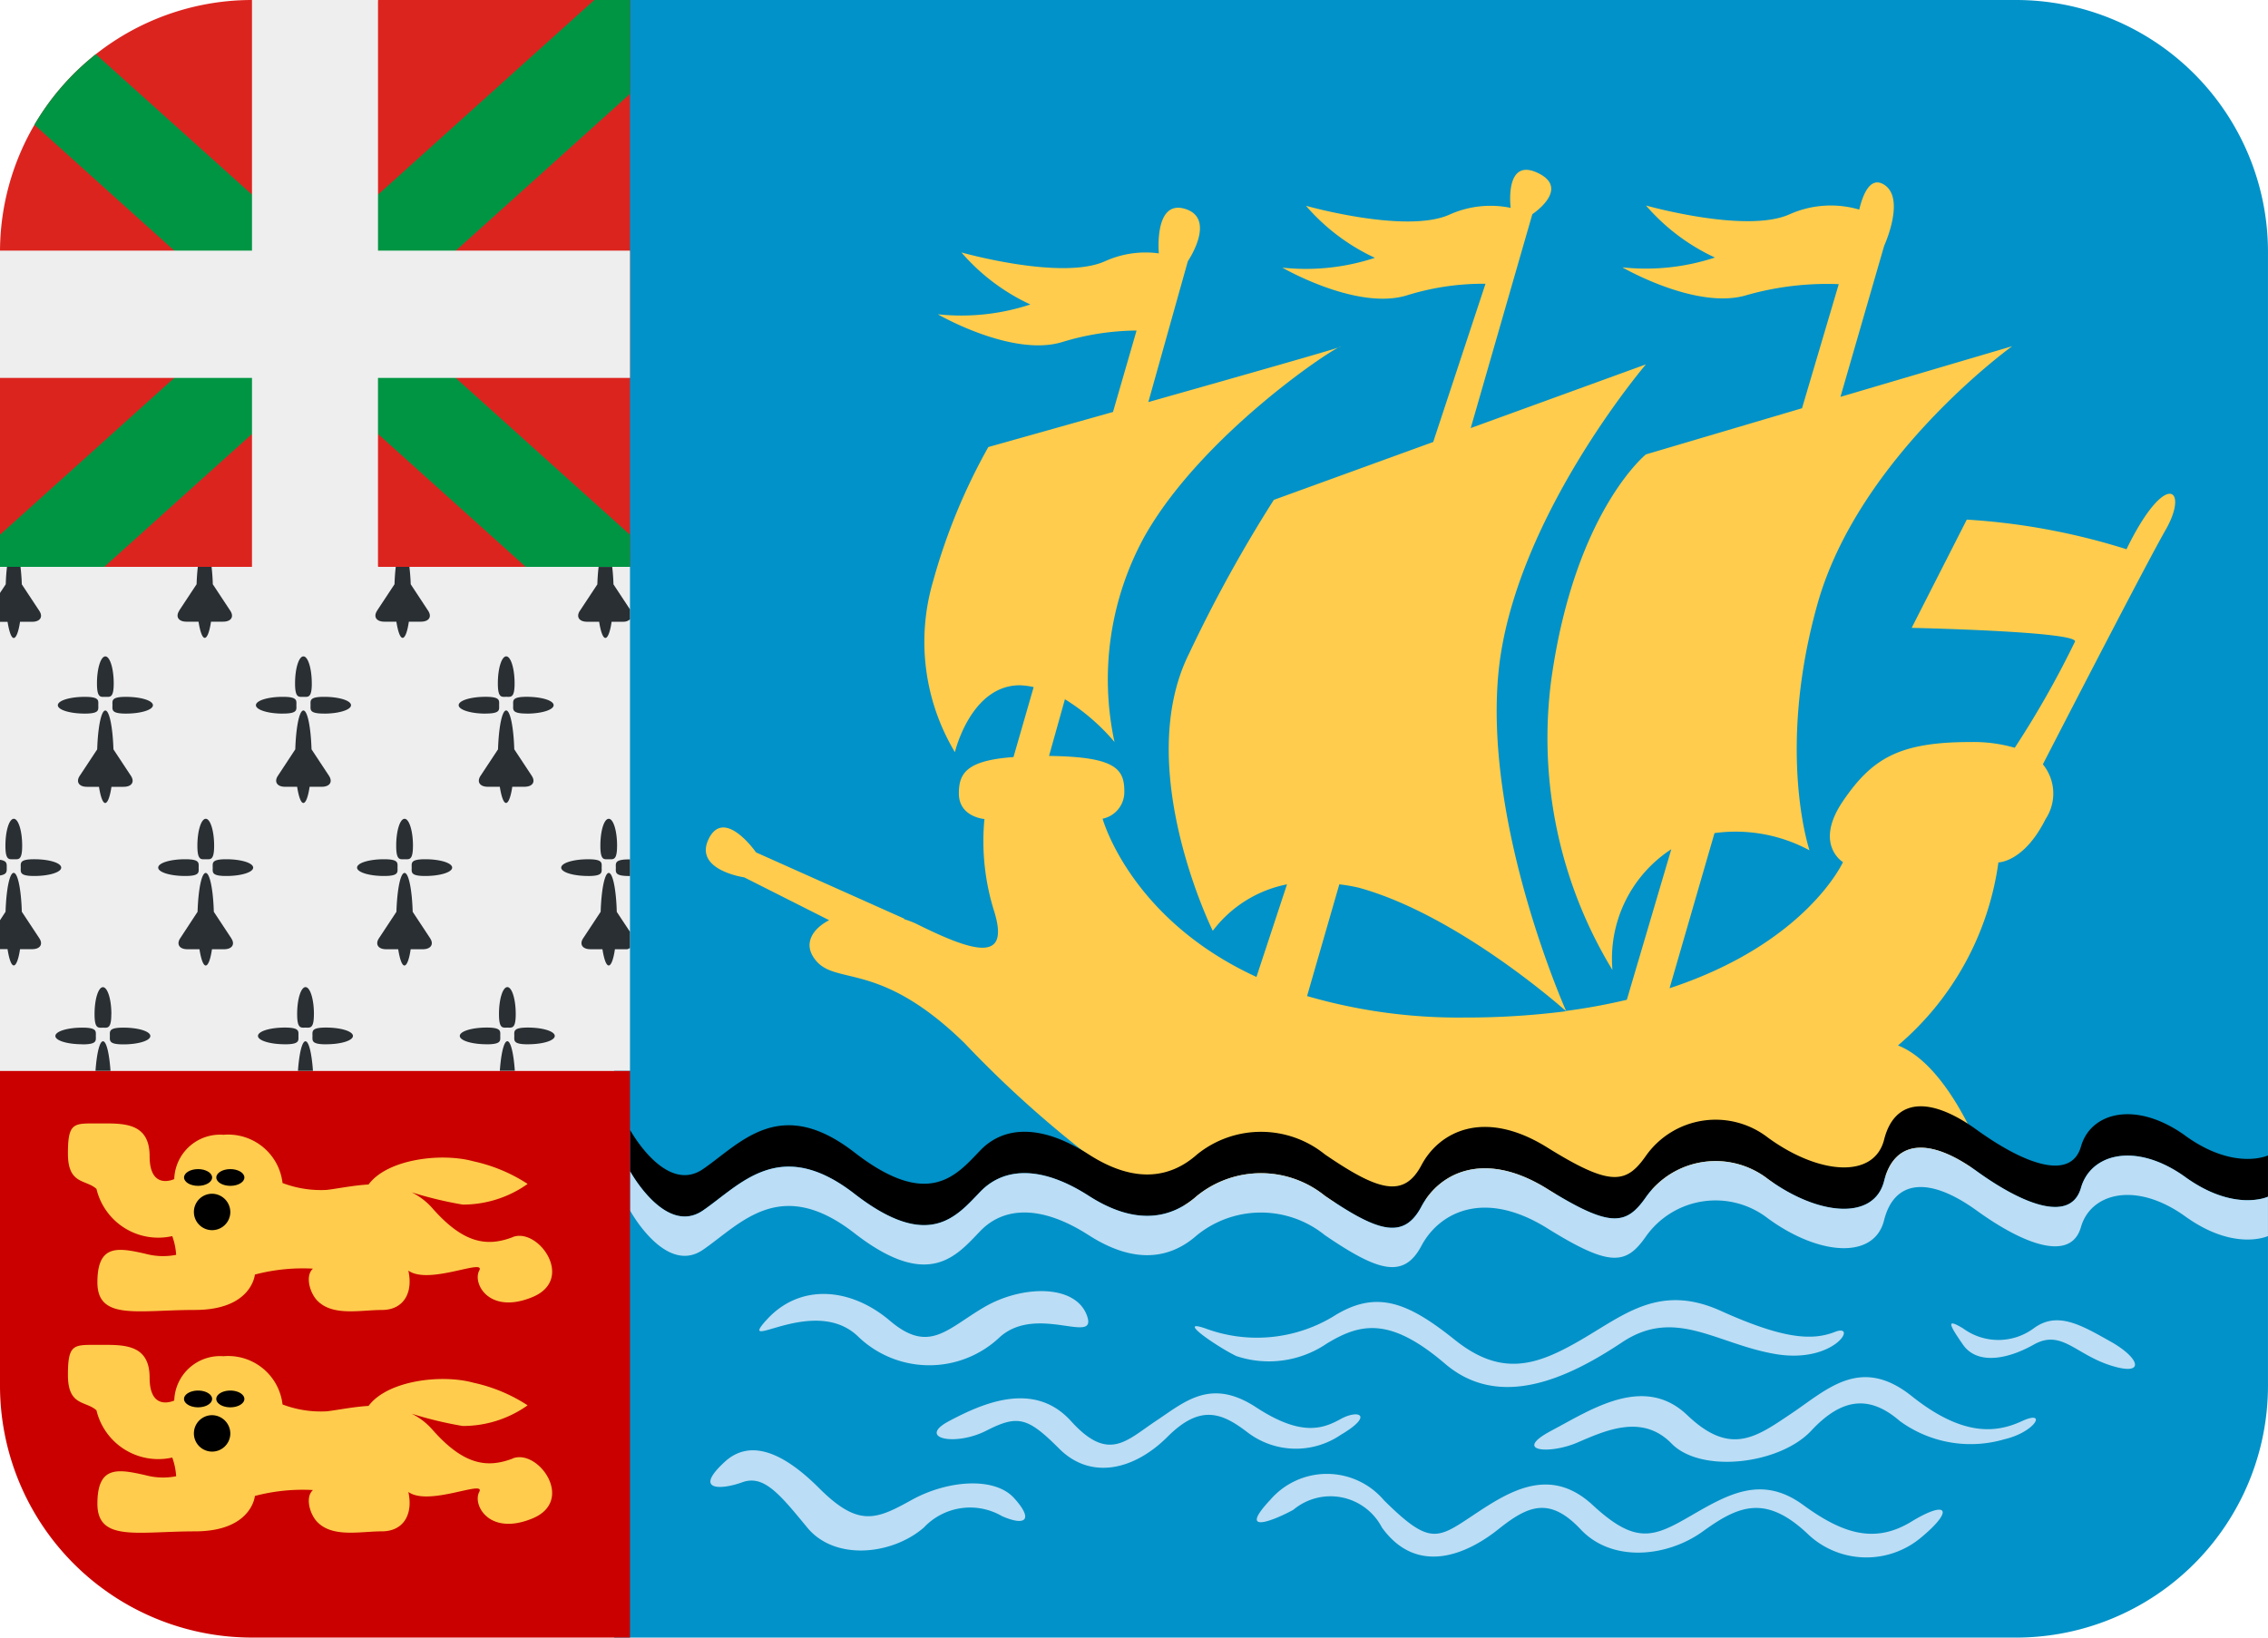 <svg id="SPM" xmlns="http://www.w3.org/2000/svg" width="94" height="67.889" viewBox="0 0 94 67.889">
  <path id="Path_41351" data-name="Path 41351" d="M335.43,142.222h-58.1v67.889h58.1a10.445,10.445,0,0,0,10.444-10.444v-47A10.445,10.445,0,0,0,335.43,142.222Z" transform="translate(-251.875 -142.222)" fill="#0092c8"/>
  <path id="Path_41352" data-name="Path 41352" d="M377.514,234.783a27.542,27.542,0,0,0-6.609-1.225l-2.285,4.488s6.773.144,6.773.561a39.572,39.572,0,0,1-2.5,4.41,6.156,6.156,0,0,0-1.82-.238c-2.937,0-4.079.653-5.3,2.449s0,2.53,0,2.53-1.514,3.361-7.186,5.227l1.862-6.431a6.451,6.451,0,0,1,3.938.715s-1.387-4.079.326-10.2,8.074-10.7,8.074-10.7l-7.118,2.1,1.812-6.264s.9-1.958,0-2.53c-.585-.371-.888.423-1.034,1.031a4.189,4.189,0,0,0-2.883.193c-1.8.815-5.956-.363-5.956-.363a8.5,8.5,0,0,0,2.857,2.157,9.125,9.125,0,0,1-3.836.407s3.1,1.8,5.18,1.144a12.208,12.208,0,0,1,3.789-.447l-1.522,5.144-6.47,1.914s-2.938,2.366-3.917,9.3a18.512,18.512,0,0,0,2.53,12.076,5.416,5.416,0,0,1,2.439-5.008l-1.843,6.241a24.862,24.862,0,0,1-2.517.462c-.021-.05-3.381-7.59-2.812-13.935.572-6.366,6.12-12.868,6.12-12.868l-7.261,2.64,2.554-8.867s1.606-1.06.219-1.713S352,220.634,352,220.634a4.134,4.134,0,0,0-2.528.277c-1.8.815-5.956-.363-5.956-.363a8.5,8.5,0,0,0,2.857,2.157,9.125,9.125,0,0,1-3.836.407s3.1,1.8,5.18,1.144a10.637,10.637,0,0,1,3.24-.475l-2.167,6.559-6.606,2.4a57.95,57.95,0,0,0-3.509,6.366c-2.366,4.731.979,11.5.979,11.5a5.079,5.079,0,0,1,3.076-1.927l-1.266,3.838c-5.241-2.407-6.376-6.559-6.376-6.559a1.129,1.129,0,0,0,.9-1.141c0-.943-.4-1.426-3.12-1.462l.658-2.35a8.631,8.631,0,0,1,2.055,1.773A12.322,12.322,0,0,1,336.8,234.3c2.366-4.243,7.914-7.914,8.16-7.914.131,0-4.055,1.191-7.977,2.3l1.637-5.838s1.2-1.763-.107-2.17-1.094,1.843-1.094,1.843a4.078,4.078,0,0,0-2.227.324c-1.8.815-5.956-.363-5.956-.363a8.5,8.5,0,0,0,2.857,2.157,9.125,9.125,0,0,1-3.836.407s3.1,1.8,5.18,1.144a10.776,10.776,0,0,1,3.058-.47l-.977,3.376-5.167,1.454a24.83,24.83,0,0,0-2.285,5.549,8.9,8.9,0,0,0,.9,7.1s.653-2.773,2.692-2.773a3.012,3.012,0,0,1,.572.076l-.836,2.9c-1.953.141-2.264.676-2.264,1.509,0,.979,1.06,1.06,1.06,1.06a9.688,9.688,0,0,0,.407,3.836c.653,2.12-.815,1.713-3.264.491a4.737,4.737,0,0,0-.48-.18l.016-.016-6.144-2.747s-1.306-1.877-1.958-.572,1.467,1.606,1.467,1.606l3.52,1.776c-.687.358-1.029.932-.663,1.514.815,1.306,2.611,0,6.282,3.59a45.494,45.494,0,0,0,7.9,6.63c.708.452,34.66-1.031,34.42-1.642-.593-1.5-1.877-4.206-3.64-4.9a12.126,12.126,0,0,0,4.162-7.588s1.06,0,1.958-1.8a1.913,1.913,0,0,0-.115-2.266c1.248-2.423,4.316-8.369,5.092-9.726.982-1.715,0-2.53-1.629.815ZM350.1,254.2a22.517,22.517,0,0,1-6.538-.89l1.337-4.632a7.4,7.4,0,0,1,.8.138c4.149,1.138,8.577,5.1,8.6,5.123A32.487,32.487,0,0,1,350.1,254.2Z" transform="translate(-289.389 -212.017)" fill="#ffcc4d"/>
  <path id="Path_41353" data-name="Path 41353" d="M348.908,643.056c-2.039-1.467-3.917-.979-4.324.444s-2.285.781-4.324-.689-3.426-1.225-3.836.407-2.692,1.467-4.815-.081a3.536,3.536,0,0,0-5.06.757c-.815,1.165-1.467,1.282-4.089-.35s-4.478-.653-5.212.734-1.8,1.06-4-.444a4.212,4.212,0,0,0-5.3,0c-1.06.943-2.53,1.259-4.488,0s-3.509-1.188-4.488-.177-2.12,2.5-5.222.094-4.731-.371-6.282.692-3.021-1.629-3.021-1.629v1.713s1.467,2.692,3.018,1.632,3.183-3.1,6.282-.692,4.243.917,5.222-.094,2.53-1.081,4.488.178,3.426.943,4.488,0a4.212,4.212,0,0,1,5.3,0c2.2,1.5,3.264,1.83,4,.444s2.59-2.366,5.212-.734,3.274,1.514,4.089.35a3.535,3.535,0,0,1,5.06-.757c2.12,1.551,4.408,1.713,4.815.081s1.8-1.877,3.836-.407,3.917,2.112,4.324.689,2.285-1.911,4.324-.444,3.428.815,3.428.815v-1.713s-1.387.653-3.426-.817Z" transform="translate(-258.334 -595.975)"/>
  <path id="Path_41354" data-name="Path 41354" d="M348.908,661.744c-2.039-1.467-3.917-.979-4.324.444s-2.285.781-4.324-.689-3.426-1.225-3.836.407-2.692,1.467-4.815-.081a3.536,3.536,0,0,0-5.06.757c-.815,1.164-1.467,1.282-4.089-.35s-4.478-.653-5.212.734-1.8,1.06-4-.444a4.212,4.212,0,0,0-5.3,0c-1.06.943-2.53,1.259-4.488,0s-3.509-1.188-4.488-.177-2.12,2.5-5.222.094-4.731-.371-6.282.692-3.021-1.632-3.021-1.632v1.632s1.467,2.692,3.018,1.632,3.183-3.1,6.282-.692,4.243.917,5.222-.094,2.53-1.081,4.488.177,3.426.943,4.488,0a4.212,4.212,0,0,1,5.3,0c2.2,1.5,3.264,1.83,4,.444s2.59-2.366,5.212-.734,3.274,1.514,4.089.35a3.535,3.535,0,0,1,5.06-.757c2.12,1.551,4.408,1.713,4.815.081s1.8-1.877,3.836-.407,3.917,2.112,4.324.689,2.285-1.911,4.324-.444,3.428.815,3.428.815v-1.632s-1.387.653-3.426-.815ZM290.075,667.7c1.384-1.569,3.509-1.387,5.141,0s2.366.337,3.917-.567,3.752-.958,4.243.334-2.039-.467-3.59.9a4.246,4.246,0,0,1-5.875,0c-1.812-1.776-5.06.715-3.836-.671Zm18.2.313a6.129,6.129,0,0,0,5.3-.478c1.794-1.144,3.1-.608,5.06.961s3.426,1.042,5.222,0,3.264-2.347,5.794-1.206,3.755,1.258,4.731.875,0,1.329-2.449.919-4.162-1.958-6.366-.491-5.06,2.841-7.342.89-3.509-1.682-4.9-.836a4.263,4.263,0,0,1-3.755.517c-.815-.4-2.5-1.559-1.3-1.152Zm31.414,0a2.468,2.468,0,0,0,2.938,0c.979-.721,1.958-.136,3.183.551s1.467,1.457,0,.99-2.039-1.507-3.183-.864-2.366.825-2.937,0S338.978,667.585,339.686,668.013Zm-42.023,3.849c1.342-.71,3.509-1.713,5.058,0s2.285.815,3.509,0,2.285-1.8,4.162-.572,2.773.888,3.509.483,1.386-.157,0,.658a3.3,3.3,0,0,1-3.836-.081c-1.06-.815-1.958-1.225-3.345.162s-3.183,1.8-4.488.494-1.713-1.415-3.018-.749-2.893.316-1.551-.394Zm24.97.394c1.642-.867,3.836-2.353,5.63-.64s2.857.909,4.324-.076,2.857-2.407,4.977-.715,3.509,1.528,4.569,1.037.572.449-.734.755a4.976,4.976,0,0,1-4.324-.755c-1.225-1.06-2.366-1.005-3.671.394s-4.569,1.791-5.794.535-2.773-.522-3.917-.034-2.7.366-1.06-.5Zm-34.271,1.3c.974-.9,2.285-.548,3.917,1.084s2.366,1.306,3.836.491,3.426-.979,4.243-.081.491,1.183-.491.755a2.631,2.631,0,0,0-3.246.47c-1.324,1.144-3.692,1.387-4.833,0s-1.8-2.2-2.692-1.877-2.039.36-.734-.841Zm22.6,1.59a3.1,3.1,0,0,1,4.731,0c1.877,1.859,2.2,1.614,3.671.634s3.183-2.1,4.977-.439,2.53,1.337,4.079.439,2.937-1.692,4.65-.439,3.018,1.58,4.488.684,1.791-.5.407.653a3.526,3.526,0,0,1-4.65-.081c-1.8-1.736-2.937-1.225-4.408-.162s-3.755,1.306-5.06-.081-2.2-.979-3.426,0-3.329,1.979-4.815-.081a2.4,2.4,0,0,0-3.671-.734c-.729.4-2.36,1.094-.974-.394Z" transform="translate(-258.334 -612.948)" fill="#bbddf5"/>
  <path id="Path_41355" data-name="Path 41355" d="M0,625.778v13.055a10.445,10.445,0,0,0,10.444,10.444H26.111v-23.5H0Z" transform="translate(0 -581.389)" fill="#ca0000"/>
  <path id="Path_41356" data-name="Path 41356" d="M49.106,654.289c-1.06.407-2.039.285-3.345-1.206a2.776,2.776,0,0,0-.851-.65,16.041,16.041,0,0,0,2.115.509,4.63,4.63,0,0,0,2.692-.857,6.7,6.7,0,0,0-2.243-.937c-1.334-.368-3.572-.094-4.35.961-.632.036-1.238.164-1.729.224a4.479,4.479,0,0,1-1.836-.285,2.268,2.268,0,0,0-2.449-2,1.9,1.9,0,0,0-2.039,1.836s-1.021.491-1.021-.948-1.144-1.358-2.141-1.358-1.245-.06-1.245,1.245.734,1.06,1.183,1.468a2.634,2.634,0,0,0,3.141,1.958,2.762,2.762,0,0,1,.162.776,2.8,2.8,0,0,1-1.264-.042c-1.157-.264-2-.407-2,1.183s1.674,1.144,4.039,1.144,2.488-1.467,2.488-1.467a7.755,7.755,0,0,1,2.407-.245c-.326.285-.141.977.162,1.306.634.684,1.8.407,2.692.407s1.306-.695,1.1-1.632c.856.611,3.222-.53,2.937,0s.407,1.836,2.2,1.1.248-2.9-.812-2.491Z" transform="translate(-27.849 -603.004)" fill="#ffcc4d"/>
  <path id="Path_41357" data-name="Path 41357" d="M89.062,682.105a.755.755,0,1,1-.755-.775A.765.765,0,0,1,89.062,682.105Z" transform="translate(-79.516 -631.842)"/>
  <path id="Path_41358" data-name="Path 41358" d="M84.251,670.555c0,.191-.261.347-.582.347s-.582-.154-.582-.347.261-.347.582-.347S84.251,670.365,84.251,670.555Z" transform="translate(-75.459 -621.741)"/>
  <path id="Path_41359" data-name="Path 41359" d="M98.815,670.555c0,.192-.261.347-.582.347s-.582-.156-.582-.347.261-.347.582-.347S98.815,670.364,98.815,670.555Z" transform="translate(-88.686 -621.741)"/>
  <path id="Path_41360" data-name="Path 41360" d="M49.106,754.271c-1.06.407-2.039.285-3.345-1.206a2.775,2.775,0,0,0-.851-.65,15.627,15.627,0,0,0,2.115.509,4.631,4.631,0,0,0,2.692-.856,6.7,6.7,0,0,0-2.243-.937c-1.334-.368-3.569-.091-4.35.961-.632.037-1.238.165-1.729.224a4.48,4.48,0,0,1-1.836-.284,2.268,2.268,0,0,0-2.449-2,1.9,1.9,0,0,0-2.039,1.836s-1.021.491-1.021-.948-1.144-1.358-2.141-1.358-1.245-.06-1.245,1.246.734,1.06,1.183,1.467a2.634,2.634,0,0,0,3.141,1.958,2.762,2.762,0,0,1,.162.775,2.8,2.8,0,0,1-1.264-.042c-1.157-.264-2-.407-2,1.183s1.674,1.144,4.039,1.144,2.488-1.468,2.488-1.468a7.754,7.754,0,0,1,2.407-.245c-.326.285-.141.977.162,1.305.634.684,1.8.407,2.692.407s1.306-.695,1.1-1.632c.856.611,3.222-.53,2.937,0s.407,1.836,2.2,1.1.248-2.9-.812-2.491Z" transform="translate(-27.849 -693.808)" fill="#ffcc4d"/>
  <path id="Path_41361" data-name="Path 41361" d="M85.005,772.015a.755.755,0,1,1-.755-.776A.765.765,0,0,1,85.005,772.015Zm-.755-1.449c0,.191-.261.347-.582.347s-.582-.157-.582-.347.261-.347.582-.347S84.251,770.376,84.251,770.566Zm1.337,0c0,.191-.261.347-.582.347s-.582-.157-.582-.347.261-.347.582-.347S85.587,770.376,85.587,770.566Z" transform="translate(-75.459 -712.571)"/>
  <path id="Path_41362" data-name="Path 41362" d="M0,398.222H26.111v20.889H0Z" transform="translate(0 -374.722)" fill="#eee"/>
  <path id="Path_41363" data-name="Path 41363" d="M5.428,406.888l-.726-1.1c-.029-.906-.165-1.611-.337-1.611s-.308.7-.337,1.611l-.726,1.1c-.162.248-.029.452.3.452h.5c.063.4.154.671.258.671s.2-.269.259-.671h.5C5.457,407.343,5.59,407.139,5.428,406.888Zm-.715-3.836c0,.619-.157.559-.347.559s-.347.06-.347-.559.157-1.118.347-1.118S4.713,402.436,4.713,403.053Zm.507,1.253c-.619,0-.559-.157-.559-.347s-.06-.347.559-.347,1.118.154,1.118.347-.5.347-1.118.347Zm-1.705,0c.619,0,.559-.157.559-.347s.06-.347-.559-.347-1.118.154-1.118.347.5.347,1.118.347Zm10.123,2.582-.726-1.1c-.029-.906-.165-1.611-.337-1.611s-.308.7-.337,1.611l-.723,1.1c-.162.248-.029.452.3.452h.5c.063.4.154.671.258.671s.2-.269.259-.671h.5c.334,0,.467-.2.305-.452Zm-.715-3.836c0,.619-.157.559-.347.559s-.347.06-.347-.559.157-1.118.347-1.118S12.922,402.436,12.922,403.053Zm.507,1.253c-.619,0-.559-.157-.559-.347s-.06-.347.559-.347,1.118.154,1.118.347S14.045,404.306,13.429,404.306Zm-1.705,0c.619,0,.559-.157.559-.347s.06-.347-.559-.347-1.118.154-1.118.347S11.108,404.306,11.724,404.306Zm10.316,2.582-.726-1.1c-.029-.906-.165-1.611-.337-1.611s-.308.7-.337,1.611l-.726,1.1c-.162.248-.029.452.3.452h.5c.063.4.154.671.258.671s.2-.269.259-.671h.5c.339,0,.473-.2.308-.452Zm-.713-3.836c0,.619-.157.559-.347.559s-.347.06-.347-.559.157-1.118.347-1.118S21.328,402.436,21.328,403.053Zm.5,1.253c-.619,0-.559-.157-.559-.347s-.06-.347.559-.347,1.118.154,1.118.347S22.45,404.306,21.831,404.306Zm-1.7,0c.619,0,.559-.157.559-.347s.06-.347-.559-.347-1.118.154-1.118.347S19.513,404.306,20.129,404.306Zm-4.5-4.261c-.162.248-.029.452.3.452h.5c.063.4.154.671.259.671s.2-.269.258-.671h.5c.332,0,.465-.2.3-.452l-.723-1.1c-.008-.266-.029-.5-.055-.723h-.564c-.026.219-.044.457-.052.723l-.726,1.1Zm-8.2,0c-.162.248-.029.452.3.452h.5c.063.4.154.671.258.671s.2-.269.259-.671h.5c.332,0,.465-.2.3-.452l-.726-1.1c-.005-.266-.026-.5-.05-.723H8.2c-.026.219-.044.457-.052.723l-.726,1.1ZM.919,409.784c0,.619-.157.559-.347.559s-.347.06-.347-.559.157-1.118.347-1.118S.919,409.168.919,409.784Zm.5,1.253c-.619,0-.559-.157-.559-.347s-.06-.347.559-.347,1.118.154,1.118.347-.5.347-1.118.347ZM.572,401.17c.1,0,.2-.269.258-.671h.5c.332,0,.465-.2.3-.452l-.726-1.1c-.008-.269-.029-.507-.055-.726H.29c-.026.219-.044.457-.052.723l-.238.36V400.5H.313c.065.4.154.671.258.671Zm0,13.575c.1,0,.2-.269.258-.674h.5c.332,0,.465-.2.3-.452l-.726-1.1c-.026-.909-.164-1.611-.337-1.611s-.308.7-.337,1.611l-.235.36v1.191H.313C.376,414.476.467,414.745.572,414.745ZM.279,410.69c0-.154.023-.279-.279-.324v.65C.3,410.969.279,410.844.279,410.69Zm9.309,2.932-.726-1.1c-.026-.909-.164-1.611-.337-1.611s-.308.7-.337,1.611l-.721,1.1c-.162.248-.029.452.3.452h.5c.063.4.154.674.259.674s.2-.269.259-.674h.5c.334,0,.467-.206.3-.452Zm-.713-3.838c0,.619-.157.559-.347.559s-.347.06-.347-.559.157-1.118.347-1.118S8.875,409.168,8.875,409.784Zm.5,1.253c-.619,0-.559-.157-.559-.347s-.06-.347.559-.347,1.118.154,1.118.347S10,411.037,9.379,411.037Zm-1.7,0c.619,0,.559-.157.559-.347s.06-.347-.559-.347-1.118.154-1.118.347S7.06,411.037,7.677,411.037Zm10.155,2.585-.726-1.1c-.026-.909-.164-1.611-.337-1.611s-.308.7-.337,1.611l-.726,1.1c-.162.248-.029.452.3.452h.5c.063.4.154.674.258.674s.2-.269.258-.674h.5c.337,0,.47-.206.308-.452Zm-.715-3.838c0,.619-.157.559-.347.559s-.347.06-.347-.559.157-1.118.347-1.118S17.116,409.168,17.116,409.784Zm.507,1.253c-.619,0-.559-.157-.559-.347s-.06-.347.559-.347,1.118.154,1.118.347S18.239,411.037,17.622,411.037Zm-1.705,0c.619,0,.559-.157.559-.347s.06-.347-.559-.347-1.118.154-1.118.347S15.3,411.037,15.917,411.037Zm9.658-1.253c0,.619-.157.559-.347.559s-.345.063-.345-.559.154-1.118.347-1.118S25.576,409.168,25.576,409.784Zm-1.543-9.739c-.162.248-.029.452.3.452h.5c.063.4.154.671.259.671s.2-.269.258-.671h.5a.388.388,0,0,0,.261-.1v-.413l-.684-1.037c-.008-.266-.026-.5-.052-.723h-.564c-.026.219-.044.457-.052.723l-.726,1.1Zm1.2,10.865c-.172,0-.308.7-.337,1.611l-.726,1.1c-.162.248-.029.452.3.452h.5c.063.4.154.674.259.674s.2-.269.258-.674h.5c.06,0,.076-.037.123-.047v-.676l-.546-.825c-.024-.909-.162-1.614-.332-1.614Zm.292-.219c0,.191-.06.347.559.347l.029,0v-.689l-.029,0c-.621,0-.559.157-.559.347Zm-1.146.347c.619,0,.559-.157.559-.347s.06-.347-.559-.347-1.118.154-1.118.347S23.761,411.037,24.377,411.037Zm-3.661,8.074h.621c-.05-.708-.167-1.225-.311-1.225s-.261.517-.311,1.225Zm.658-2.35c0,.621-.157.561-.347.561s-.347.06-.347-.561.157-1.118.347-1.118S21.375,416.142,21.375,416.761Zm.5,1.253c-.619,0-.559-.157-.559-.347s-.06-.347.559-.347,1.118.154,1.118.347S22.5,418.014,21.878,418.014Zm-1.7,0c.619,0,.559-.157.559-.347s.06-.347-.559-.347-1.118.154-1.118.347S19.56,418.014,20.176,418.014Zm-7.165-1.253c0,.621-.157.561-.347.561s-.347.06-.347-.561.157-1.118.347-1.118S13.011,416.142,13.011,416.761Zm.5,1.253c-.619,0-.559-.157-.559-.347s-.06-.347.559-.347,1.118.154,1.118.347S14.134,418.014,13.515,418.014Zm-1.7,0c.619,0,.559-.157.559-.347s.06-.347-.559-.347-1.118.154-1.118.347S11.2,418.014,11.813,418.014Zm.54,1.1h.621c-.05-.708-.167-1.225-.311-1.225s-.261.517-.311,1.225Zm-8.395,0H4.58c-.05-.708-.167-1.225-.311-1.225s-.261.517-.311,1.225Zm.658-2.35c0,.621-.157.561-.347.561s-.347.06-.347-.561.157-1.118.347-1.118S4.616,416.142,4.616,416.761Zm.5,1.253c-.619,0-.559-.157-.559-.347s-.06-.347.559-.347,1.118.154,1.118.347-.5.347-1.118.347Zm-1.7,0c.619,0,.559-.157.559-.347s.06-.347-.559-.347-1.118.154-1.118.347S2.8,418.014,3.418,418.014Z" transform="translate(0 -374.722)" fill="#292f33"/>
  <path id="Path_41364" data-name="Path 41364" d="M0,165.722V152.666a10.445,10.445,0,0,1,10.444-10.444l2.611,2.611,2.611-2.611H26.111v23.5H15.667l-2.611-2.611-2.611,2.611Z" transform="translate(0 -142.222)" fill="#dc241f"/>
  <path id="Path_41365" data-name="Path 41365" d="M26.112,146.113v-3.891h-1.48l-8.964,8.068-2.611,2.324-2.611-2.324-6.473-5.82a10.515,10.515,0,0,0-2.546,2.924l.008.008,5.789,5.212,3.212,2.637-3.212,2.637L0,164.39v1.332H4.322l6.123-5.509,2.611-2.324,2.611,2.324,6.123,5.509h4.321V164.39l-7.222-6.5-3.23-2.637,3.23-2.637,7.222-6.5Z" transform="translate(-0.001 -142.222)" fill="#009543"/>
  <path id="Path_41366" data-name="Path 41366" d="M15.668,152.613v-10.39H10.445v10.39H0l0,.055v5.222H10.445v7.833h5.222V157.89H26.112v-5.277H15.668Z" transform="translate(-0.001 -142.223)" fill="#eee"/>
</svg>
